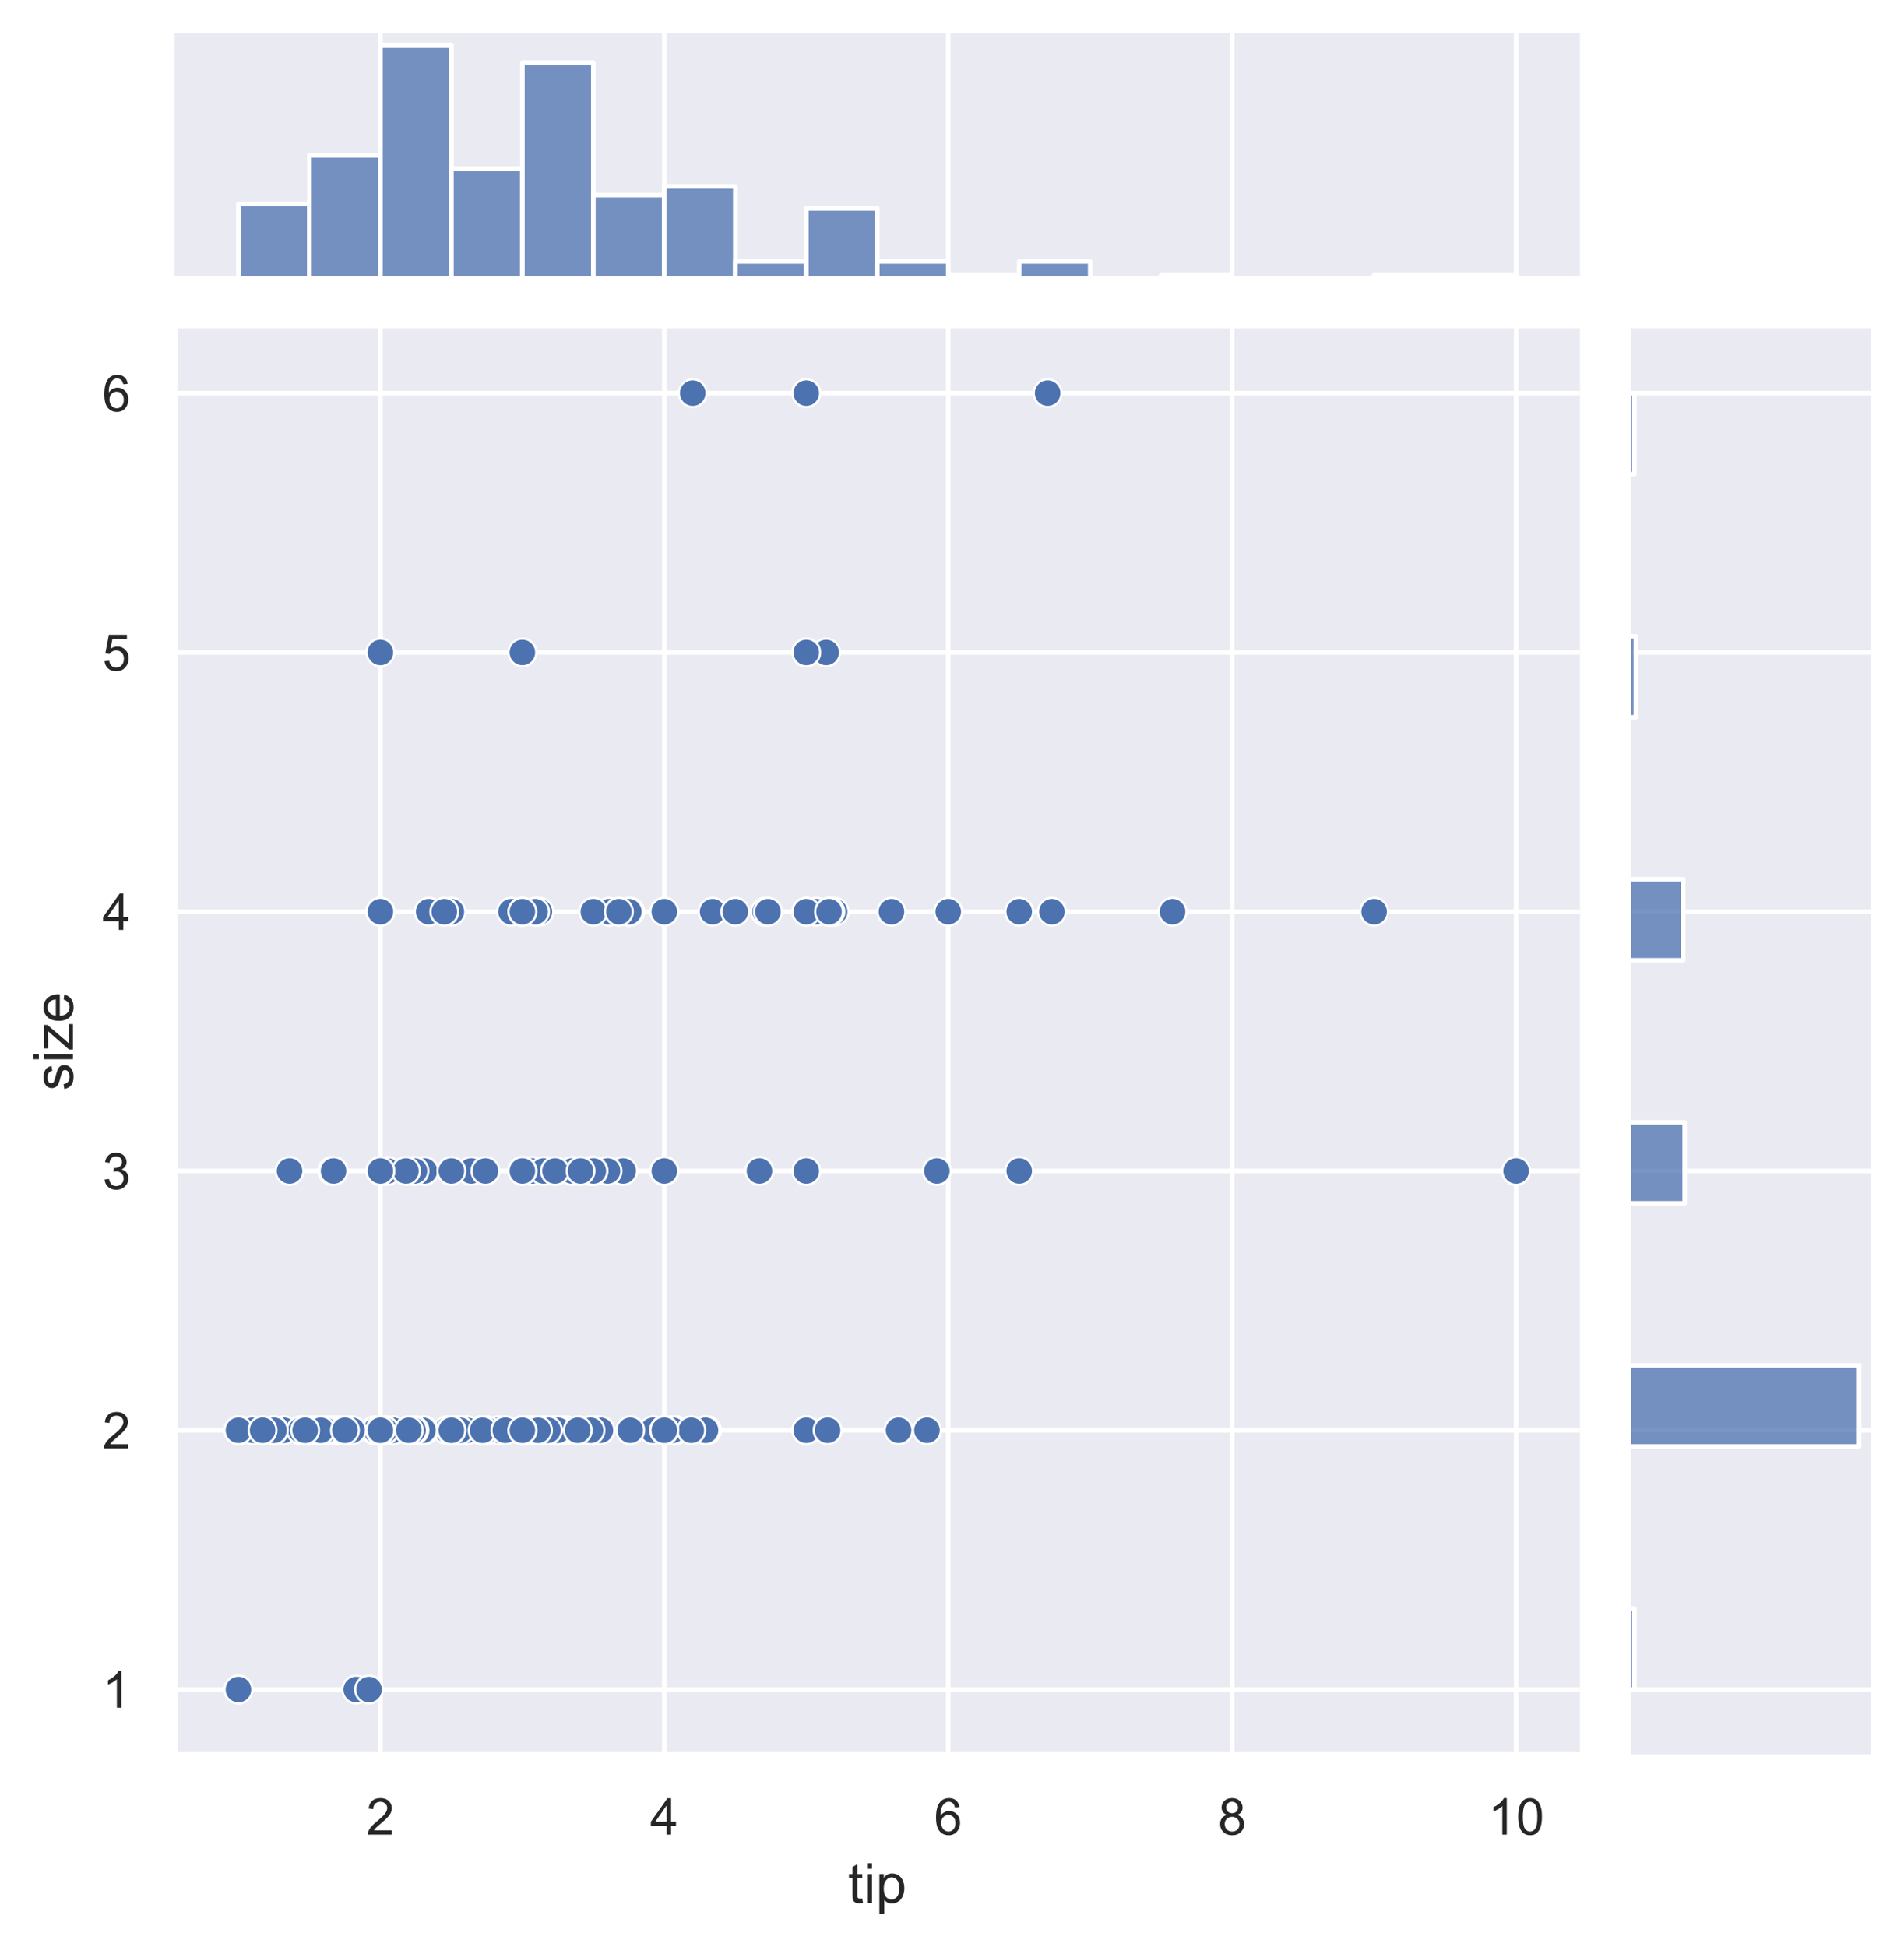 <?xml version="1.0" encoding="utf-8" standalone="no"?>
<!DOCTYPE svg PUBLIC "-//W3C//DTD SVG 1.1//EN"
  "http://www.w3.org/Graphics/SVG/1.1/DTD/svg11.dtd">
<!-- Created with matplotlib (https://matplotlib.org/) -->
<svg height="421.467pt" version="1.1" viewBox="0 0 412.196 421.467" width="412.196pt" xmlns="http://www.w3.org/2000/svg" xmlns:xlink="http://www.w3.org/1999/xlink">

 <defs>
  <style type="text/css">*{stroke-linecap:butt;stroke-linejoin:round;}</style>
 </defs>
 <g id="figure_1">
  <g id="patch_1">
   <path d="M 0 421.467 
L 412.196 421.467 
L 412.196 0 
L 0 0 
z
" style="fill:#ffffff;"/>
  </g>
  <g id="axes_1">
   <g id="patch_2">
    <path d="M 37.791 379.733 
L 342.047 379.733 
L 342.047 71.063 
L 37.791 71.063 
z
" style="fill:#eaeaf2;"/>
   </g>
   <g id="matplotlib.axis_1">
    <g id="xtick_1">
     <g id="line2d_1">
      <path clip-path="url(#p1953df5f00)" d="M 82.354 379.733 
L 82.354 71.063 
" style="fill:none;stroke:#ffffff;stroke-linecap:round;"/>
     </g>
     <g id="text_1">
      <!-- 2 -->
      <g style="fill:#262626;" transform="translate(79.296 397.107)scale(0.11 -0.11)">
       <defs>
        <path d="M 50.344 8.453 
L 50.344 0 
L 3.031 0 
Q 2.938 3.172 4.047 6.109 
Q 5.859 10.938 9.828 15.625 
Q 13.812 20.312 21.344 26.469 
Q 33.016 36.031 37.109 41.625 
Q 41.219 47.219 41.219 52.203 
Q 41.219 57.422 37.469 61 
Q 33.734 64.594 27.734 64.594 
Q 21.391 64.594 17.578 60.781 
Q 13.766 56.984 13.719 50.25 
L 4.688 51.172 
Q 5.609 61.281 11.656 66.578 
Q 17.719 71.875 27.938 71.875 
Q 38.234 71.875 44.234 66.156 
Q 50.25 60.453 50.25 52 
Q 50.25 47.703 48.484 43.547 
Q 46.734 39.406 42.656 34.812 
Q 38.578 30.219 29.109 22.219 
Q 21.188 15.578 18.938 13.203 
Q 16.703 10.844 15.234 8.453 
z
" id="ArialMT-50"/>
       </defs>
       <use xlink:href="#ArialMT-50"/>
      </g>
     </g>
    </g>
    <g id="xtick_2">
     <g id="line2d_2">
      <path clip-path="url(#p1953df5f00)" d="M 143.82 379.733 
L 143.82 71.063 
" style="fill:none;stroke:#ffffff;stroke-linecap:round;"/>
     </g>
     <g id="text_2">
      <!-- 4 -->
      <g style="fill:#262626;" transform="translate(140.761 397.107)scale(0.11 -0.11)">
       <defs>
        <path d="M 32.328 0 
L 32.328 17.141 
L 1.266 17.141 
L 1.266 25.203 
L 33.938 71.578 
L 41.109 71.578 
L 41.109 25.203 
L 50.781 25.203 
L 50.781 17.141 
L 41.109 17.141 
L 41.109 0 
z
M 32.328 25.203 
L 32.328 57.469 
L 9.906 25.203 
z
" id="ArialMT-52"/>
       </defs>
       <use xlink:href="#ArialMT-52"/>
      </g>
     </g>
    </g>
    <g id="xtick_3">
     <g id="line2d_3">
      <path clip-path="url(#p1953df5f00)" d="M 205.286 379.733 
L 205.286 71.063 
" style="fill:none;stroke:#ffffff;stroke-linecap:round;"/>
     </g>
     <g id="text_3">
      <!-- 6 -->
      <g style="fill:#262626;" transform="translate(202.227 397.107)scale(0.11 -0.11)">
       <defs>
        <path d="M 49.75 54.047 
L 41.016 53.375 
Q 39.844 58.547 37.703 60.891 
Q 34.125 64.656 28.906 64.656 
Q 24.703 64.656 21.531 62.312 
Q 17.391 59.281 14.984 53.469 
Q 12.594 47.656 12.5 36.922 
Q 15.672 41.75 20.266 44.094 
Q 24.859 46.438 29.891 46.438 
Q 38.672 46.438 44.844 39.969 
Q 51.031 33.5 51.031 23.25 
Q 51.031 16.5 48.125 10.719 
Q 45.219 4.938 40.141 1.859 
Q 35.062 -1.219 28.609 -1.219 
Q 17.625 -1.219 10.688 6.859 
Q 3.766 14.938 3.766 33.5 
Q 3.766 54.25 11.422 63.672 
Q 18.109 71.875 29.438 71.875 
Q 37.891 71.875 43.281 67.141 
Q 48.688 62.406 49.75 54.047 
z
M 13.875 23.188 
Q 13.875 18.656 15.797 14.5 
Q 17.719 10.359 21.188 8.172 
Q 24.656 6 28.469 6 
Q 34.031 6 38.031 10.484 
Q 42.047 14.984 42.047 22.703 
Q 42.047 30.125 38.078 34.391 
Q 34.125 38.672 28.125 38.672 
Q 22.172 38.672 18.016 34.391 
Q 13.875 30.125 13.875 23.188 
z
" id="ArialMT-54"/>
       </defs>
       <use xlink:href="#ArialMT-54"/>
      </g>
     </g>
    </g>
    <g id="xtick_4">
     <g id="line2d_4">
      <path clip-path="url(#p1953df5f00)" d="M 266.751 379.733 
L 266.751 71.063 
" style="fill:none;stroke:#ffffff;stroke-linecap:round;"/>
     </g>
     <g id="text_4">
      <!-- 8 -->
      <g style="fill:#262626;" transform="translate(263.693 397.107)scale(0.11 -0.11)">
       <defs>
        <path d="M 17.672 38.812 
Q 12.203 40.828 9.562 44.531 
Q 6.938 48.25 6.938 53.422 
Q 6.938 61.234 12.547 66.547 
Q 18.172 71.875 27.484 71.875 
Q 36.859 71.875 42.578 66.422 
Q 48.297 60.984 48.297 53.172 
Q 48.297 48.188 45.672 44.5 
Q 43.062 40.828 37.75 38.812 
Q 44.344 36.672 47.781 31.875 
Q 51.219 27.094 51.219 20.453 
Q 51.219 11.281 44.719 5.031 
Q 38.234 -1.219 27.641 -1.219 
Q 17.047 -1.219 10.547 5.047 
Q 4.047 11.328 4.047 20.703 
Q 4.047 27.688 7.594 32.391 
Q 11.141 37.109 17.672 38.812 
z
M 15.922 53.719 
Q 15.922 48.641 19.188 45.406 
Q 22.469 42.188 27.688 42.188 
Q 32.766 42.188 36.016 45.375 
Q 39.266 48.578 39.266 53.219 
Q 39.266 58.062 35.906 61.359 
Q 32.562 64.656 27.594 64.656 
Q 22.562 64.656 19.234 61.422 
Q 15.922 58.203 15.922 53.719 
z
M 13.094 20.656 
Q 13.094 16.891 14.875 13.375 
Q 16.656 9.859 20.172 7.922 
Q 23.688 6 27.734 6 
Q 34.031 6 38.125 10.047 
Q 42.234 14.109 42.234 20.359 
Q 42.234 26.703 38.016 30.859 
Q 33.797 35.016 27.438 35.016 
Q 21.234 35.016 17.156 30.906 
Q 13.094 26.812 13.094 20.656 
z
" id="ArialMT-56"/>
       </defs>
       <use xlink:href="#ArialMT-56"/>
      </g>
     </g>
    </g>
    <g id="xtick_5">
     <g id="line2d_5">
      <path clip-path="url(#p1953df5f00)" d="M 328.217 379.733 
L 328.217 71.063 
" style="fill:none;stroke:#ffffff;stroke-linecap:round;"/>
     </g>
     <g id="text_5">
      <!-- 10 -->
      <g style="fill:#262626;" transform="translate(322.1 397.107)scale(0.11 -0.11)">
       <defs>
        <path d="M 37.25 0 
L 28.469 0 
L 28.469 56 
Q 25.297 52.984 20.141 49.953 
Q 14.984 46.922 10.891 45.406 
L 10.891 53.906 
Q 18.266 57.375 23.781 62.297 
Q 29.297 67.234 31.594 71.875 
L 37.25 71.875 
z
" id="ArialMT-49"/>
        <path d="M 4.156 35.297 
Q 4.156 48 6.766 55.734 
Q 9.375 63.484 14.516 67.672 
Q 19.672 71.875 27.484 71.875 
Q 33.25 71.875 37.594 69.547 
Q 41.938 67.234 44.766 62.859 
Q 47.609 58.5 49.219 52.219 
Q 50.828 45.953 50.828 35.297 
Q 50.828 22.703 48.234 14.969 
Q 45.656 7.234 40.5 3 
Q 35.359 -1.219 27.484 -1.219 
Q 17.141 -1.219 11.234 6.203 
Q 4.156 15.141 4.156 35.297 
z
M 13.188 35.297 
Q 13.188 17.672 17.312 11.828 
Q 21.438 6 27.484 6 
Q 33.547 6 37.672 11.859 
Q 41.797 17.719 41.797 35.297 
Q 41.797 52.984 37.672 58.781 
Q 33.547 64.594 27.391 64.594 
Q 21.344 64.594 17.719 59.469 
Q 13.188 52.938 13.188 35.297 
z
" id="ArialMT-48"/>
       </defs>
       <use xlink:href="#ArialMT-49"/>
       <use x="55.615" xlink:href="#ArialMT-48"/>
      </g>
     </g>
    </g>
    <g id="text_6">
     <!-- tip -->
     <g style="fill:#262626;" transform="translate(183.583 411.882)scale(0.12 -0.12)">
      <defs>
       <path d="M 25.781 7.859 
L 27.047 0.094 
Q 23.344 -0.688 20.406 -0.688 
Q 15.625 -0.688 12.984 0.828 
Q 10.359 2.344 9.281 4.812 
Q 8.203 7.281 8.203 15.188 
L 8.203 45.016 
L 1.766 45.016 
L 1.766 51.859 
L 8.203 51.859 
L 8.203 64.703 
L 16.938 69.969 
L 16.938 51.859 
L 25.781 51.859 
L 25.781 45.016 
L 16.938 45.016 
L 16.938 14.703 
Q 16.938 10.938 17.406 9.859 
Q 17.875 8.797 18.922 8.156 
Q 19.969 7.516 21.922 7.516 
Q 23.391 7.516 25.781 7.859 
z
" id="ArialMT-116"/>
       <path d="M 6.641 61.469 
L 6.641 71.578 
L 15.438 71.578 
L 15.438 61.469 
z
M 6.641 0 
L 6.641 51.859 
L 15.438 51.859 
L 15.438 0 
z
" id="ArialMT-105"/>
       <path d="M 6.594 -19.875 
L 6.594 51.859 
L 14.594 51.859 
L 14.594 45.125 
Q 17.438 49.078 21 51.047 
Q 24.562 53.031 29.641 53.031 
Q 36.281 53.031 41.359 49.609 
Q 46.438 46.188 49.016 39.953 
Q 51.609 33.734 51.609 26.312 
Q 51.609 18.359 48.75 11.984 
Q 45.906 5.609 40.453 2.219 
Q 35.016 -1.172 29 -1.172 
Q 24.609 -1.172 21.109 0.688 
Q 17.625 2.547 15.375 5.375 
L 15.375 -19.875 
z
M 14.547 25.641 
Q 14.547 15.625 18.594 10.844 
Q 22.656 6.062 28.422 6.062 
Q 34.281 6.062 38.453 11.016 
Q 42.625 15.969 42.625 26.375 
Q 42.625 36.281 38.547 41.203 
Q 34.469 46.141 28.812 46.141 
Q 23.188 46.141 18.859 40.891 
Q 14.547 35.641 14.547 25.641 
z
" id="ArialMT-112"/>
      </defs>
      <use xlink:href="#ArialMT-116"/>
      <use x="27.783" xlink:href="#ArialMT-105"/>
      <use x="50" xlink:href="#ArialMT-112"/>
     </g>
    </g>
   </g>
   <g id="matplotlib.axis_2">
    <g id="ytick_1">
     <g id="line2d_6">
      <path clip-path="url(#p1953df5f00)" d="M 37.791 365.703 
L 342.047 365.703 
" style="fill:none;stroke:#ffffff;stroke-linecap:round;"/>
     </g>
     <g id="text_7">
      <!-- 1 -->
      <g style="fill:#262626;" transform="translate(22.174 369.639)scale(0.11 -0.11)">
       <use xlink:href="#ArialMT-49"/>
      </g>
     </g>
    </g>
    <g id="ytick_2">
     <g id="line2d_7">
      <path clip-path="url(#p1953df5f00)" d="M 37.791 309.581 
L 342.047 309.581 
" style="fill:none;stroke:#ffffff;stroke-linecap:round;"/>
     </g>
     <g id="text_8">
      <!-- 2 -->
      <g style="fill:#262626;" transform="translate(22.174 313.518)scale(0.11 -0.11)">
       <use xlink:href="#ArialMT-50"/>
      </g>
     </g>
    </g>
    <g id="ytick_3">
     <g id="line2d_8">
      <path clip-path="url(#p1953df5f00)" d="M 37.791 253.459 
L 342.047 253.459 
" style="fill:none;stroke:#ffffff;stroke-linecap:round;"/>
     </g>
     <g id="text_9">
      <!-- 3 -->
      <g style="fill:#262626;" transform="translate(22.174 257.396)scale(0.11 -0.11)">
       <defs>
        <path d="M 4.203 18.891 
L 12.984 20.062 
Q 14.5 12.594 18.141 9.297 
Q 21.781 6 27 6 
Q 33.203 6 37.469 10.297 
Q 41.75 14.594 41.75 20.953 
Q 41.75 27 37.797 30.922 
Q 33.844 34.859 27.734 34.859 
Q 25.25 34.859 21.531 33.891 
L 22.516 41.609 
Q 23.391 41.5 23.922 41.5 
Q 29.547 41.5 34.031 44.422 
Q 38.531 47.359 38.531 53.469 
Q 38.531 58.297 35.25 61.469 
Q 31.984 64.656 26.812 64.656 
Q 21.688 64.656 18.266 61.422 
Q 14.844 58.203 13.875 51.766 
L 5.078 53.328 
Q 6.688 62.156 12.391 67.016 
Q 18.109 71.875 26.609 71.875 
Q 32.469 71.875 37.391 69.359 
Q 42.328 66.844 44.938 62.5 
Q 47.562 58.156 47.562 53.266 
Q 47.562 48.641 45.062 44.828 
Q 42.578 41.016 37.703 38.766 
Q 44.047 37.312 47.562 32.688 
Q 51.078 28.078 51.078 21.141 
Q 51.078 11.766 44.234 5.25 
Q 37.406 -1.266 26.953 -1.266 
Q 17.531 -1.266 11.297 4.344 
Q 5.078 9.969 4.203 18.891 
z
" id="ArialMT-51"/>
       </defs>
       <use xlink:href="#ArialMT-51"/>
      </g>
     </g>
    </g>
    <g id="ytick_4">
     <g id="line2d_9">
      <path clip-path="url(#p1953df5f00)" d="M 37.791 197.337 
L 342.047 197.337 
" style="fill:none;stroke:#ffffff;stroke-linecap:round;"/>
     </g>
     <g id="text_10">
      <!-- 4 -->
      <g style="fill:#262626;" transform="translate(22.174 201.274)scale(0.11 -0.11)">
       <use xlink:href="#ArialMT-52"/>
      </g>
     </g>
    </g>
    <g id="ytick_5">
     <g id="line2d_10">
      <path clip-path="url(#p1953df5f00)" d="M 37.791 141.215 
L 342.047 141.215 
" style="fill:none;stroke:#ffffff;stroke-linecap:round;"/>
     </g>
     <g id="text_11">
      <!-- 5 -->
      <g style="fill:#262626;" transform="translate(22.174 145.152)scale(0.11 -0.11)">
       <defs>
        <path d="M 4.156 18.75 
L 13.375 19.531 
Q 14.406 12.797 18.141 9.391 
Q 21.875 6 27.156 6 
Q 33.5 6 37.891 10.781 
Q 42.281 15.578 42.281 23.484 
Q 42.281 31 38.062 35.344 
Q 33.844 39.703 27 39.703 
Q 22.75 39.703 19.328 37.766 
Q 15.922 35.844 13.969 32.766 
L 5.719 33.844 
L 12.641 70.609 
L 48.25 70.609 
L 48.25 62.203 
L 19.672 62.203 
L 15.828 42.969 
Q 22.266 47.469 29.344 47.469 
Q 38.719 47.469 45.156 40.969 
Q 51.609 34.469 51.609 24.266 
Q 51.609 14.547 45.953 7.469 
Q 39.062 -1.219 27.156 -1.219 
Q 17.391 -1.219 11.203 4.25 
Q 5.031 9.719 4.156 18.75 
z
" id="ArialMT-53"/>
       </defs>
       <use xlink:href="#ArialMT-53"/>
      </g>
     </g>
    </g>
    <g id="ytick_6">
     <g id="line2d_11">
      <path clip-path="url(#p1953df5f00)" d="M 37.791 85.093 
L 342.047 85.093 
" style="fill:none;stroke:#ffffff;stroke-linecap:round;"/>
     </g>
     <g id="text_12">
      <!-- 6 -->
      <g style="fill:#262626;" transform="translate(22.174 89.03)scale(0.11 -0.11)">
       <use xlink:href="#ArialMT-54"/>
      </g>
     </g>
    </g>
    <g id="text_13">
     <!-- size -->
     <g style="fill:#262626;" transform="translate(15.789 236.068)rotate(-90)scale(0.12 -0.12)">
      <defs>
       <path d="M 3.078 15.484 
L 11.766 16.844 
Q 12.5 11.625 15.844 8.844 
Q 19.188 6.062 25.203 6.062 
Q 31.25 6.062 34.172 8.516 
Q 37.109 10.984 37.109 14.312 
Q 37.109 17.281 34.516 19 
Q 32.719 20.172 25.531 21.969 
Q 15.875 24.422 12.141 26.203 
Q 8.406 27.984 6.469 31.125 
Q 4.547 34.281 4.547 38.094 
Q 4.547 41.547 6.125 44.5 
Q 7.719 47.469 10.453 49.422 
Q 12.5 50.922 16.031 51.969 
Q 19.578 53.031 23.641 53.031 
Q 29.734 53.031 34.344 51.266 
Q 38.969 49.516 41.156 46.5 
Q 43.359 43.5 44.188 38.484 
L 35.594 37.312 
Q 35.016 41.312 32.203 43.547 
Q 29.391 45.797 24.266 45.797 
Q 18.219 45.797 15.625 43.797 
Q 13.031 41.797 13.031 39.109 
Q 13.031 37.406 14.109 36.031 
Q 15.188 34.625 17.484 33.688 
Q 18.797 33.203 25.25 31.453 
Q 34.578 28.953 38.25 27.359 
Q 41.938 25.781 44.031 22.75 
Q 46.141 19.734 46.141 15.234 
Q 46.141 10.844 43.578 6.953 
Q 41.016 3.078 36.172 0.953 
Q 31.344 -1.172 25.25 -1.172 
Q 15.141 -1.172 9.844 3.031 
Q 4.547 7.234 3.078 15.484 
z
" id="ArialMT-115"/>
       <path d="M 1.953 0 
L 1.953 7.125 
L 34.969 45.016 
Q 29.344 44.734 25.047 44.734 
L 3.906 44.734 
L 3.906 51.859 
L 46.297 51.859 
L 46.297 46.047 
L 18.219 13.141 
L 12.797 7.125 
Q 18.703 7.562 23.875 7.562 
L 47.859 7.562 
L 47.859 0 
z
" id="ArialMT-122"/>
       <path d="M 42.094 16.703 
L 51.172 15.578 
Q 49.031 7.625 43.219 3.219 
Q 37.406 -1.172 28.375 -1.172 
Q 17 -1.172 10.328 5.828 
Q 3.656 12.844 3.656 25.484 
Q 3.656 38.578 10.391 45.797 
Q 17.141 53.031 27.875 53.031 
Q 38.281 53.031 44.875 45.953 
Q 51.469 38.875 51.469 26.031 
Q 51.469 25.25 51.422 23.688 
L 12.75 23.688 
Q 13.234 15.141 17.578 10.594 
Q 21.922 6.062 28.422 6.062 
Q 33.25 6.062 36.672 8.594 
Q 40.094 11.141 42.094 16.703 
z
M 13.234 30.906 
L 42.188 30.906 
Q 41.609 37.453 38.875 40.719 
Q 34.672 45.797 27.984 45.797 
Q 21.922 45.797 17.797 41.75 
Q 13.672 37.703 13.234 30.906 
z
" id="ArialMT-101"/>
      </defs>
      <use xlink:href="#ArialMT-115"/>
      <use x="50" xlink:href="#ArialMT-105"/>
      <use x="72.217" xlink:href="#ArialMT-122"/>
      <use x="122.217" xlink:href="#ArialMT-101"/>
     </g>
    </g>
   </g>
   <g id="PathCollection_1">
    <defs>
     <path d="M 0 3 
C 0.796 3 1.559 2.684 2.121 2.121 
C 2.684 1.559 3 0.796 3 0 
C 3 -0.796 2.684 -1.559 2.121 -2.121 
C 1.559 -2.684 0.796 -3 0 -3 
C -0.796 -3 -1.559 -2.684 -2.121 -2.121 
C -2.684 -1.559 -3 -0.796 -3 0 
C -3 0.796 -2.684 1.559 -2.121 2.121 
C -1.559 2.684 -0.796 3 0 3 
z
" id="m1fde8da2dc" style="stroke:#ffffff;stroke-width:0.48;"/>
    </defs>
    <g clip-path="url(#p1953df5f00)">
     <use style="fill:#4c72b0;stroke:#ffffff;stroke-width:0.48;" x="51.929" xlink:href="#m1fde8da2dc" y="309.581"/>
     <use style="fill:#4c72b0;stroke:#ffffff;stroke-width:0.48;" x="71.905" xlink:href="#m1fde8da2dc" y="253.459"/>
     <use style="fill:#4c72b0;stroke:#ffffff;stroke-width:0.48;" x="128.453" xlink:href="#m1fde8da2dc" y="253.459"/>
     <use style="fill:#4c72b0;stroke:#ffffff;stroke-width:0.48;" x="122.614" xlink:href="#m1fde8da2dc" y="309.581"/>
     <use style="fill:#4c72b0;stroke:#ffffff;stroke-width:0.48;" x="131.834" xlink:href="#m1fde8da2dc" y="197.337"/>
     <use style="fill:#4c72b0;stroke:#ffffff;stroke-width:0.48;" x="165.64" xlink:href="#m1fde8da2dc" y="197.337"/>
     <use style="fill:#4c72b0;stroke:#ffffff;stroke-width:0.48;" x="82.354" xlink:href="#m1fde8da2dc" y="309.581"/>
     <use style="fill:#4c72b0;stroke:#ffffff;stroke-width:0.48;" x="116.775" xlink:href="#m1fde8da2dc" y="197.337"/>
     <use style="fill:#4c72b0;stroke:#ffffff;stroke-width:0.48;" x="81.125" xlink:href="#m1fde8da2dc" y="309.581"/>
     <use style="fill:#4c72b0;stroke:#ffffff;stroke-width:0.48;" x="120.156" xlink:href="#m1fde8da2dc" y="309.581"/>
     <use style="fill:#4c72b0;stroke:#ffffff;stroke-width:0.48;" x="73.442" xlink:href="#m1fde8da2dc" y="309.581"/>
     <use style="fill:#4c72b0;stroke:#ffffff;stroke-width:0.48;" x="174.553" xlink:href="#m1fde8da2dc" y="197.337"/>
     <use style="fill:#4c72b0;stroke:#ffffff;stroke-width:0.48;" x="69.139" xlink:href="#m1fde8da2dc" y="309.581"/>
     <use style="fill:#4c72b0;stroke:#ffffff;stroke-width:0.48;" x="113.087" xlink:href="#m1fde8da2dc" y="197.337"/>
     <use style="fill:#4c72b0;stroke:#ffffff;stroke-width:0.48;" x="113.702" xlink:href="#m1fde8da2dc" y="309.581"/>
     <use style="fill:#4c72b0;stroke:#ffffff;stroke-width:0.48;" x="141.361" xlink:href="#m1fde8da2dc" y="309.581"/>
     <use style="fill:#4c72b0;stroke:#ffffff;stroke-width:0.48;" x="72.212" xlink:href="#m1fde8da2dc" y="253.459"/>
     <use style="fill:#4c72b0;stroke:#ffffff;stroke-width:0.48;" x="134.907" xlink:href="#m1fde8da2dc" y="253.459"/>
     <use style="fill:#4c72b0;stroke:#ffffff;stroke-width:0.48;" x="128.453" xlink:href="#m1fde8da2dc" y="253.459"/>
     <use style="fill:#4c72b0;stroke:#ffffff;stroke-width:0.48;" x="123.843" xlink:href="#m1fde8da2dc" y="253.459"/>
     <use style="fill:#4c72b0;stroke:#ffffff;stroke-width:0.48;" x="146.278" xlink:href="#m1fde8da2dc" y="309.581"/>
     <use style="fill:#4c72b0;stroke:#ffffff;stroke-width:0.48;" x="105.404" xlink:href="#m1fde8da2dc" y="309.581"/>
     <use style="fill:#4c72b0;stroke:#ffffff;stroke-width:0.48;" x="89.423" xlink:href="#m1fde8da2dc" y="309.581"/>
     <use style="fill:#4c72b0;stroke:#ffffff;stroke-width:0.48;" x="253.844" xlink:href="#m1fde8da2dc" y="197.337"/>
     <use style="fill:#4c72b0;stroke:#ffffff;stroke-width:0.48;" x="118.619" xlink:href="#m1fde8da2dc" y="309.581"/>
     <use style="fill:#4c72b0;stroke:#ffffff;stroke-width:0.48;" x="92.803" xlink:href="#m1fde8da2dc" y="197.337"/>
     <use style="fill:#4c72b0;stroke:#ffffff;stroke-width:0.48;" x="82.354" xlink:href="#m1fde8da2dc" y="309.581"/>
     <use style="fill:#4c72b0;stroke:#ffffff;stroke-width:0.48;" x="82.354" xlink:href="#m1fde8da2dc" y="309.581"/>
     <use style="fill:#4c72b0;stroke:#ffffff;stroke-width:0.48;" x="153.04" xlink:href="#m1fde8da2dc" y="309.581"/>
     <use style="fill:#4c72b0;stroke:#ffffff;stroke-width:0.48;" x="113.087" xlink:href="#m1fde8da2dc" y="309.581"/>
     <use style="fill:#4c72b0;stroke:#ffffff;stroke-width:0.48;" x="65.451" xlink:href="#m1fde8da2dc" y="309.581"/>
     <use style="fill:#4c72b0;stroke:#ffffff;stroke-width:0.48;" x="97.721" xlink:href="#m1fde8da2dc" y="197.337"/>
     <use style="fill:#4c72b0;stroke:#ffffff;stroke-width:0.48;" x="113.087" xlink:href="#m1fde8da2dc" y="309.581"/>
     <use style="fill:#4c72b0;stroke:#ffffff;stroke-width:0.48;" x="96.184" xlink:href="#m1fde8da2dc" y="197.337"/>
     <use style="fill:#4c72b0;stroke:#ffffff;stroke-width:0.48;" x="121.385" xlink:href="#m1fde8da2dc" y="309.581"/>
     <use style="fill:#4c72b0;stroke:#ffffff;stroke-width:0.48;" x="131.527" xlink:href="#m1fde8da2dc" y="253.459"/>
     <use style="fill:#4c72b0;stroke:#ffffff;stroke-width:0.48;" x="82.354" xlink:href="#m1fde8da2dc" y="253.459"/>
     <use style="fill:#4c72b0;stroke:#ffffff;stroke-width:0.48;" x="115.238" xlink:href="#m1fde8da2dc" y="253.459"/>
     <use style="fill:#4c72b0;stroke:#ffffff;stroke-width:0.48;" x="91.881" xlink:href="#m1fde8da2dc" y="253.459"/>
     <use style="fill:#4c72b0;stroke:#ffffff;stroke-width:0.48;" x="174.553" xlink:href="#m1fde8da2dc" y="253.459"/>
     <use style="fill:#4c72b0;stroke:#ffffff;stroke-width:0.48;" x="89.73" xlink:href="#m1fde8da2dc" y="253.459"/>
     <use style="fill:#4c72b0;stroke:#ffffff;stroke-width:0.48;" x="98.95" xlink:href="#m1fde8da2dc" y="309.581"/>
     <use style="fill:#4c72b0;stroke:#ffffff;stroke-width:0.48;" x="114.931" xlink:href="#m1fde8da2dc" y="309.581"/>
     <use style="fill:#4c72b0;stroke:#ffffff;stroke-width:0.48;" x="61.456" xlink:href="#m1fde8da2dc" y="309.581"/>
     <use style="fill:#4c72b0;stroke:#ffffff;stroke-width:0.48;" x="192.992" xlink:href="#m1fde8da2dc" y="197.337"/>
     <use style="fill:#4c72b0;stroke:#ffffff;stroke-width:0.48;" x="113.087" xlink:href="#m1fde8da2dc" y="309.581"/>
     <use style="fill:#4c72b0;stroke:#ffffff;stroke-width:0.48;" x="174.553" xlink:href="#m1fde8da2dc" y="309.581"/>
     <use style="fill:#4c72b0;stroke:#ffffff;stroke-width:0.48;" x="205.286" xlink:href="#m1fde8da2dc" y="197.337"/>
     <use style="fill:#4c72b0;stroke:#ffffff;stroke-width:0.48;" x="83.891" xlink:href="#m1fde8da2dc" y="253.459"/>
     <use style="fill:#4c72b0;stroke:#ffffff;stroke-width:0.48;" x="113.087" xlink:href="#m1fde8da2dc" y="309.581"/>
     <use style="fill:#4c72b0;stroke:#ffffff;stroke-width:0.48;" x="97.721" xlink:href="#m1fde8da2dc" y="309.581"/>
     <use style="fill:#4c72b0;stroke:#ffffff;stroke-width:0.48;" x="100.794" xlink:href="#m1fde8da2dc" y="309.581"/>
     <use style="fill:#4c72b0;stroke:#ffffff;stroke-width:0.48;" x="180.699" xlink:href="#m1fde8da2dc" y="197.337"/>
     <use style="fill:#4c72b0;stroke:#ffffff;stroke-width:0.48;" x="68.832" xlink:href="#m1fde8da2dc" y="309.581"/>
     <use style="fill:#4c72b0;stroke:#ffffff;stroke-width:0.48;" x="154.269" xlink:href="#m1fde8da2dc" y="197.337"/>
     <use style="fill:#4c72b0;stroke:#ffffff;stroke-width:0.48;" x="128.761" xlink:href="#m1fde8da2dc" y="309.581"/>
     <use style="fill:#4c72b0;stroke:#ffffff;stroke-width:0.48;" x="113.087" xlink:href="#m1fde8da2dc" y="197.337"/>
     <use style="fill:#4c72b0;stroke:#ffffff;stroke-width:0.48;" x="66.988" xlink:href="#m1fde8da2dc" y="309.581"/>
     <use style="fill:#4c72b0;stroke:#ffffff;stroke-width:0.48;" x="74.978" xlink:href="#m1fde8da2dc" y="309.581"/>
     <use style="fill:#4c72b0;stroke:#ffffff;stroke-width:0.48;" x="227.721" xlink:href="#m1fde8da2dc" y="197.337"/>
     <use style="fill:#4c72b0;stroke:#ffffff;stroke-width:0.48;" x="119.541" xlink:href="#m1fde8da2dc" y="309.581"/>
     <use style="fill:#4c72b0;stroke:#ffffff;stroke-width:0.48;" x="82.354" xlink:href="#m1fde8da2dc" y="309.581"/>
     <use style="fill:#4c72b0;stroke:#ffffff;stroke-width:0.48;" x="81.739" xlink:href="#m1fde8da2dc" y="309.581"/>
     <use style="fill:#4c72b0;stroke:#ffffff;stroke-width:0.48;" x="136.444" xlink:href="#m1fde8da2dc" y="197.337"/>
     <use style="fill:#4c72b0;stroke:#ffffff;stroke-width:0.48;" x="102.023" xlink:href="#m1fde8da2dc" y="253.459"/>
     <use style="fill:#4c72b0;stroke:#ffffff;stroke-width:0.48;" x="117.697" xlink:href="#m1fde8da2dc" y="253.459"/>
     <use style="fill:#4c72b0;stroke:#ffffff;stroke-width:0.48;" x="96.799" xlink:href="#m1fde8da2dc" y="309.581"/>
     <use style="fill:#4c72b0;stroke:#ffffff;stroke-width:0.48;" x="51.621" xlink:href="#m1fde8da2dc" y="365.703"/>
     <use style="fill:#4c72b0;stroke:#ffffff;stroke-width:0.48;" x="82.661" xlink:href="#m1fde8da2dc" y="309.581"/>
     <use style="fill:#4c72b0;stroke:#ffffff;stroke-width:0.48;" x="85.12" xlink:href="#m1fde8da2dc" y="309.581"/>
     <use style="fill:#4c72b0;stroke:#ffffff;stroke-width:0.48;" x="81.432" xlink:href="#m1fde8da2dc" y="309.581"/>
     <use style="fill:#4c72b0;stroke:#ffffff;stroke-width:0.48;" x="113.087" xlink:href="#m1fde8da2dc" y="253.459"/>
     <use style="fill:#4c72b0;stroke:#ffffff;stroke-width:0.48;" x="117.39" xlink:href="#m1fde8da2dc" y="309.581"/>
     <use style="fill:#4c72b0;stroke:#ffffff;stroke-width:0.48;" x="174.553" xlink:href="#m1fde8da2dc" y="309.581"/>
     <use style="fill:#4c72b0;stroke:#ffffff;stroke-width:0.48;" x="88.501" xlink:href="#m1fde8da2dc" y="309.581"/>
     <use style="fill:#4c72b0;stroke:#ffffff;stroke-width:0.48;" x="59.304" xlink:href="#m1fde8da2dc" y="309.581"/>
     <use style="fill:#4c72b0;stroke:#ffffff;stroke-width:0.48;" x="115.546" xlink:href="#m1fde8da2dc" y="309.581"/>
     <use style="fill:#4c72b0;stroke:#ffffff;stroke-width:0.48;" x="143.82" xlink:href="#m1fde8da2dc" y="197.337"/>
     <use style="fill:#4c72b0;stroke:#ffffff;stroke-width:0.48;" x="113.087" xlink:href="#m1fde8da2dc" y="309.581"/>
     <use style="fill:#4c72b0;stroke:#ffffff;stroke-width:0.48;" x="104.174" xlink:href="#m1fde8da2dc" y="309.581"/>
     <use style="fill:#4c72b0;stroke:#ffffff;stroke-width:0.48;" x="113.087" xlink:href="#m1fde8da2dc" y="309.581"/>
     <use style="fill:#4c72b0;stroke:#ffffff;stroke-width:0.48;" x="125.38" xlink:href="#m1fde8da2dc" y="309.581"/>
     <use style="fill:#4c72b0;stroke:#ffffff;stroke-width:0.48;" x="77.129" xlink:href="#m1fde8da2dc" y="365.703"/>
     <use style="fill:#4c72b0;stroke:#ffffff;stroke-width:0.48;" x="174.553" xlink:href="#m1fde8da2dc" y="309.581"/>
     <use style="fill:#4c72b0;stroke:#ffffff;stroke-width:0.48;" x="83.276" xlink:href="#m1fde8da2dc" y="309.581"/>
     <use style="fill:#4c72b0;stroke:#ffffff;stroke-width:0.48;" x="179.777" xlink:href="#m1fde8da2dc" y="197.337"/>
     <use style="fill:#4c72b0;stroke:#ffffff;stroke-width:0.48;" x="82.354" xlink:href="#m1fde8da2dc" y="309.581"/>
     <use style="fill:#4c72b0;stroke:#ffffff;stroke-width:0.48;" x="143.82" xlink:href="#m1fde8da2dc" y="309.581"/>
     <use style="fill:#4c72b0;stroke:#ffffff;stroke-width:0.48;" x="200.676" xlink:href="#m1fde8da2dc" y="309.581"/>
     <use style="fill:#4c72b0;stroke:#ffffff;stroke-width:0.48;" x="113.087" xlink:href="#m1fde8da2dc" y="309.581"/>
     <use style="fill:#4c72b0;stroke:#ffffff;stroke-width:0.48;" x="113.087" xlink:href="#m1fde8da2dc" y="309.581"/>
     <use style="fill:#4c72b0;stroke:#ffffff;stroke-width:0.48;" x="128.453" xlink:href="#m1fde8da2dc" y="309.581"/>
     <use style="fill:#4c72b0;stroke:#ffffff;stroke-width:0.48;" x="51.621" xlink:href="#m1fde8da2dc" y="309.581"/>
     <use style="fill:#4c72b0;stroke:#ffffff;stroke-width:0.48;" x="153.04" xlink:href="#m1fde8da2dc" y="309.581"/>
     <use style="fill:#4c72b0;stroke:#ffffff;stroke-width:0.48;" x="120.77" xlink:href="#m1fde8da2dc" y="309.581"/>
     <use style="fill:#4c72b0;stroke:#ffffff;stroke-width:0.48;" x="166.255" xlink:href="#m1fde8da2dc" y="197.337"/>
     <use style="fill:#4c72b0;stroke:#ffffff;stroke-width:0.48;" x="143.82" xlink:href="#m1fde8da2dc" y="309.581"/>
     <use style="fill:#4c72b0;stroke:#ffffff;stroke-width:0.48;" x="66.988" xlink:href="#m1fde8da2dc" y="309.581"/>
     <use style="fill:#4c72b0;stroke:#ffffff;stroke-width:0.48;" x="113.087" xlink:href="#m1fde8da2dc" y="309.581"/>
     <use style="fill:#4c72b0;stroke:#ffffff;stroke-width:0.48;" x="66.988" xlink:href="#m1fde8da2dc" y="309.581"/>
     <use style="fill:#4c72b0;stroke:#ffffff;stroke-width:0.48;" x="97.721" xlink:href="#m1fde8da2dc" y="309.581"/>
     <use style="fill:#4c72b0;stroke:#ffffff;stroke-width:0.48;" x="113.087" xlink:href="#m1fde8da2dc" y="309.581"/>
     <use style="fill:#4c72b0;stroke:#ffffff;stroke-width:0.48;" x="97.721" xlink:href="#m1fde8da2dc" y="253.459"/>
     <use style="fill:#4c72b0;stroke:#ffffff;stroke-width:0.48;" x="127.839" xlink:href="#m1fde8da2dc" y="309.581"/>
     <use style="fill:#4c72b0;stroke:#ffffff;stroke-width:0.48;" x="146.278" xlink:href="#m1fde8da2dc" y="309.581"/>
     <use style="fill:#4c72b0;stroke:#ffffff;stroke-width:0.48;" x="71.29" xlink:href="#m1fde8da2dc" y="309.581"/>
     <use style="fill:#4c72b0;stroke:#ffffff;stroke-width:0.48;" x="145.664" xlink:href="#m1fde8da2dc" y="309.581"/>
     <use style="fill:#4c72b0;stroke:#ffffff;stroke-width:0.48;" x="152.732" xlink:href="#m1fde8da2dc" y="309.581"/>
     <use style="fill:#4c72b0;stroke:#ffffff;stroke-width:0.48;" x="136.444" xlink:href="#m1fde8da2dc" y="309.581"/>
     <use style="fill:#4c72b0;stroke:#ffffff;stroke-width:0.48;" x="143.82" xlink:href="#m1fde8da2dc" y="309.581"/>
     <use style="fill:#4c72b0;stroke:#ffffff;stroke-width:0.48;" x="113.087" xlink:href="#m1fde8da2dc" y="309.581"/>
     <use style="fill:#4c72b0;stroke:#ffffff;stroke-width:0.48;" x="51.621" xlink:href="#m1fde8da2dc" y="365.703"/>
     <use style="fill:#4c72b0;stroke:#ffffff;stroke-width:0.48;" x="143.82" xlink:href="#m1fde8da2dc" y="253.459"/>
     <use style="fill:#4c72b0;stroke:#ffffff;stroke-width:0.48;" x="99.257" xlink:href="#m1fde8da2dc" y="309.581"/>
     <use style="fill:#4c72b0;stroke:#ffffff;stroke-width:0.48;" x="143.82" xlink:href="#m1fde8da2dc" y="253.459"/>
     <use style="fill:#4c72b0;stroke:#ffffff;stroke-width:0.48;" x="128.453" xlink:href="#m1fde8da2dc" y="309.581"/>
     <use style="fill:#4c72b0;stroke:#ffffff;stroke-width:0.48;" x="176.704" xlink:href="#m1fde8da2dc" y="197.337"/>
     <use style="fill:#4c72b0;stroke:#ffffff;stroke-width:0.48;" x="66.988" xlink:href="#m1fde8da2dc" y="309.581"/>
     <use style="fill:#4c72b0;stroke:#ffffff;stroke-width:0.48;" x="76.208" xlink:href="#m1fde8da2dc" y="309.581"/>
     <use style="fill:#4c72b0;stroke:#ffffff;stroke-width:0.48;" x="110.628" xlink:href="#m1fde8da2dc" y="197.337"/>
     <use style="fill:#4c72b0;stroke:#ffffff;stroke-width:0.48;" x="91.881" xlink:href="#m1fde8da2dc" y="309.581"/>
     <use style="fill:#4c72b0;stroke:#ffffff;stroke-width:0.48;" x="72.52" xlink:href="#m1fde8da2dc" y="309.581"/>
     <use style="fill:#4c72b0;stroke:#ffffff;stroke-width:0.48;" x="97.721" xlink:href="#m1fde8da2dc" y="309.581"/>
     <use style="fill:#4c72b0;stroke:#ffffff;stroke-width:0.48;" x="82.354" xlink:href="#m1fde8da2dc" y="309.581"/>
     <use style="fill:#4c72b0;stroke:#ffffff;stroke-width:0.48;" x="98.335" xlink:href="#m1fde8da2dc" y="309.581"/>
     <use style="fill:#4c72b0;stroke:#ffffff;stroke-width:0.48;" x="149.966" xlink:href="#m1fde8da2dc" y="85.093"/>
     <use style="fill:#4c72b0;stroke:#ffffff;stroke-width:0.48;" x="66.373" xlink:href="#m1fde8da2dc" y="309.581"/>
     <use style="fill:#4c72b0;stroke:#ffffff;stroke-width:0.48;" x="82.354" xlink:href="#m1fde8da2dc" y="309.581"/>
     <use style="fill:#4c72b0;stroke:#ffffff;stroke-width:0.48;" x="82.354" xlink:href="#m1fde8da2dc" y="309.581"/>
     <use style="fill:#4c72b0;stroke:#ffffff;stroke-width:0.48;" x="87.886" xlink:href="#m1fde8da2dc" y="253.459"/>
     <use style="fill:#4c72b0;stroke:#ffffff;stroke-width:0.48;" x="66.988" xlink:href="#m1fde8da2dc" y="309.581"/>
     <use style="fill:#4c72b0;stroke:#ffffff;stroke-width:0.48;" x="107.862" xlink:href="#m1fde8da2dc" y="309.581"/>
     <use style="fill:#4c72b0;stroke:#ffffff;stroke-width:0.48;" x="66.988" xlink:href="#m1fde8da2dc" y="309.581"/>
     <use style="fill:#4c72b0;stroke:#ffffff;stroke-width:0.48;" x="82.354" xlink:href="#m1fde8da2dc" y="309.581"/>
     <use style="fill:#4c72b0;stroke:#ffffff;stroke-width:0.48;" x="120.77" xlink:href="#m1fde8da2dc" y="309.581"/>
     <use style="fill:#4c72b0;stroke:#ffffff;stroke-width:0.48;" x="59.304" xlink:href="#m1fde8da2dc" y="309.581"/>
     <use style="fill:#4c72b0;stroke:#ffffff;stroke-width:0.48;" x="82.354" xlink:href="#m1fde8da2dc" y="309.581"/>
     <use style="fill:#4c72b0;stroke:#ffffff;stroke-width:0.48;" x="82.354" xlink:href="#m1fde8da2dc" y="309.581"/>
     <use style="fill:#4c72b0;stroke:#ffffff;stroke-width:0.48;" x="82.354" xlink:href="#m1fde8da2dc" y="309.581"/>
     <use style="fill:#4c72b0;stroke:#ffffff;stroke-width:0.48;" x="105.404" xlink:href="#m1fde8da2dc" y="309.581"/>
     <use style="fill:#4c72b0;stroke:#ffffff;stroke-width:0.48;" x="128.453" xlink:href="#m1fde8da2dc" y="309.581"/>
     <use style="fill:#4c72b0;stroke:#ffffff;stroke-width:0.48;" x="226.799" xlink:href="#m1fde8da2dc" y="85.093"/>
     <use style="fill:#4c72b0;stroke:#ffffff;stroke-width:0.48;" x="174.553" xlink:href="#m1fde8da2dc" y="141.215"/>
     <use style="fill:#4c72b0;stroke:#ffffff;stroke-width:0.48;" x="174.553" xlink:href="#m1fde8da2dc" y="85.093"/>
     <use style="fill:#4c72b0;stroke:#ffffff;stroke-width:0.48;" x="91.574" xlink:href="#m1fde8da2dc" y="309.581"/>
     <use style="fill:#4c72b0;stroke:#ffffff;stroke-width:0.48;" x="66.988" xlink:href="#m1fde8da2dc" y="309.581"/>
     <use style="fill:#4c72b0;stroke:#ffffff;stroke-width:0.48;" x="62.685" xlink:href="#m1fde8da2dc" y="253.459"/>
     <use style="fill:#4c72b0;stroke:#ffffff;stroke-width:0.48;" x="70.983" xlink:href="#m1fde8da2dc" y="309.581"/>
     <use style="fill:#4c72b0;stroke:#ffffff;stroke-width:0.48;" x="74.056" xlink:href="#m1fde8da2dc" y="309.581"/>
     <use style="fill:#4c72b0;stroke:#ffffff;stroke-width:0.48;" x="82.354" xlink:href="#m1fde8da2dc" y="309.581"/>
     <use style="fill:#4c72b0;stroke:#ffffff;stroke-width:0.48;" x="97.721" xlink:href="#m1fde8da2dc" y="309.581"/>
     <use style="fill:#4c72b0;stroke:#ffffff;stroke-width:0.48;" x="82.354" xlink:href="#m1fde8da2dc" y="309.581"/>
     <use style="fill:#4c72b0;stroke:#ffffff;stroke-width:0.48;" x="105.096" xlink:href="#m1fde8da2dc" y="253.459"/>
     <use style="fill:#4c72b0;stroke:#ffffff;stroke-width:0.48;" x="82.354" xlink:href="#m1fde8da2dc" y="197.337"/>
     <use style="fill:#4c72b0;stroke:#ffffff;stroke-width:0.48;" x="82.354" xlink:href="#m1fde8da2dc" y="197.337"/>
     <use style="fill:#4c72b0;stroke:#ffffff;stroke-width:0.48;" x="178.855" xlink:href="#m1fde8da2dc" y="141.215"/>
     <use style="fill:#4c72b0;stroke:#ffffff;stroke-width:0.48;" x="174.553" xlink:href="#m1fde8da2dc" y="85.093"/>
     <use style="fill:#4c72b0;stroke:#ffffff;stroke-width:0.48;" x="136.137" xlink:href="#m1fde8da2dc" y="197.337"/>
     <use style="fill:#4c72b0;stroke:#ffffff;stroke-width:0.48;" x="101.101" xlink:href="#m1fde8da2dc" y="309.581"/>
     <use style="fill:#4c72b0;stroke:#ffffff;stroke-width:0.48;" x="82.354" xlink:href="#m1fde8da2dc" y="197.337"/>
     <use style="fill:#4c72b0;stroke:#ffffff;stroke-width:0.48;" x="128.453" xlink:href="#m1fde8da2dc" y="197.337"/>
     <use style="fill:#4c72b0;stroke:#ffffff;stroke-width:0.48;" x="97.721" xlink:href="#m1fde8da2dc" y="309.581"/>
     <use style="fill:#4c72b0;stroke:#ffffff;stroke-width:0.48;" x="82.354" xlink:href="#m1fde8da2dc" y="253.459"/>
     <use style="fill:#4c72b0;stroke:#ffffff;stroke-width:0.48;" x="82.354" xlink:href="#m1fde8da2dc" y="309.581"/>
     <use style="fill:#4c72b0;stroke:#ffffff;stroke-width:0.48;" x="113.087" xlink:href="#m1fde8da2dc" y="309.581"/>
     <use style="fill:#4c72b0;stroke:#ffffff;stroke-width:0.48;" x="127.839" xlink:href="#m1fde8da2dc" y="253.459"/>
     <use style="fill:#4c72b0;stroke:#ffffff;stroke-width:0.48;" x="89.73" xlink:href="#m1fde8da2dc" y="309.581"/>
     <use style="fill:#4c72b0;stroke:#ffffff;stroke-width:0.48;" x="159.186" xlink:href="#m1fde8da2dc" y="197.337"/>
     <use style="fill:#4c72b0;stroke:#ffffff;stroke-width:0.48;" x="70.368" xlink:href="#m1fde8da2dc" y="309.581"/>
     <use style="fill:#4c72b0;stroke:#ffffff;stroke-width:0.48;" x="82.354" xlink:href="#m1fde8da2dc" y="309.581"/>
     <use style="fill:#4c72b0;stroke:#ffffff;stroke-width:0.48;" x="328.217" xlink:href="#m1fde8da2dc" y="253.459"/>
     <use style="fill:#4c72b0;stroke:#ffffff;stroke-width:0.48;" x="118.004" xlink:href="#m1fde8da2dc" y="309.581"/>
     <use style="fill:#4c72b0;stroke:#ffffff;stroke-width:0.48;" x="179.163" xlink:href="#m1fde8da2dc" y="309.581"/>
     <use style="fill:#4c72b0;stroke:#ffffff;stroke-width:0.48;" x="118.619" xlink:href="#m1fde8da2dc" y="309.581"/>
     <use style="fill:#4c72b0;stroke:#ffffff;stroke-width:0.48;" x="143.82" xlink:href="#m1fde8da2dc" y="309.581"/>
     <use style="fill:#4c72b0;stroke:#ffffff;stroke-width:0.48;" x="116.468" xlink:href="#m1fde8da2dc" y="309.581"/>
     <use style="fill:#4c72b0;stroke:#ffffff;stroke-width:0.48;" x="82.354" xlink:href="#m1fde8da2dc" y="309.581"/>
     <use style="fill:#4c72b0;stroke:#ffffff;stroke-width:0.48;" x="82.354" xlink:href="#m1fde8da2dc" y="309.581"/>
     <use style="fill:#4c72b0;stroke:#ffffff;stroke-width:0.48;" x="143.82" xlink:href="#m1fde8da2dc" y="309.581"/>
     <use style="fill:#4c72b0;stroke:#ffffff;stroke-width:0.48;" x="129.99" xlink:href="#m1fde8da2dc" y="309.581"/>
     <use style="fill:#4c72b0;stroke:#ffffff;stroke-width:0.48;" x="133.985" xlink:href="#m1fde8da2dc" y="197.337"/>
     <use style="fill:#4c72b0;stroke:#ffffff;stroke-width:0.48;" x="194.529" xlink:href="#m1fde8da2dc" y="309.581"/>
     <use style="fill:#4c72b0;stroke:#ffffff;stroke-width:0.48;" x="128.453" xlink:href="#m1fde8da2dc" y="253.459"/>
     <use style="fill:#4c72b0;stroke:#ffffff;stroke-width:0.48;" x="220.652" xlink:href="#m1fde8da2dc" y="197.337"/>
     <use style="fill:#4c72b0;stroke:#ffffff;stroke-width:0.48;" x="113.087" xlink:href="#m1fde8da2dc" y="309.581"/>
     <use style="fill:#4c72b0;stroke:#ffffff;stroke-width:0.48;" x="174.553" xlink:href="#m1fde8da2dc" y="141.215"/>
     <use style="fill:#4c72b0;stroke:#ffffff;stroke-width:0.48;" x="128.453" xlink:href="#m1fde8da2dc" y="253.459"/>
     <use style="fill:#4c72b0;stroke:#ffffff;stroke-width:0.48;" x="82.354" xlink:href="#m1fde8da2dc" y="141.215"/>
     <use style="fill:#4c72b0;stroke:#ffffff;stroke-width:0.48;" x="128.453" xlink:href="#m1fde8da2dc" y="253.459"/>
     <use style="fill:#4c72b0;stroke:#ffffff;stroke-width:0.48;" x="143.82" xlink:href="#m1fde8da2dc" y="253.459"/>
     <use style="fill:#4c72b0;stroke:#ffffff;stroke-width:0.48;" x="66.988" xlink:href="#m1fde8da2dc" y="309.581"/>
     <use style="fill:#4c72b0;stroke:#ffffff;stroke-width:0.48;" x="149.659" xlink:href="#m1fde8da2dc" y="309.581"/>
     <use style="fill:#4c72b0;stroke:#ffffff;stroke-width:0.48;" x="99.565" xlink:href="#m1fde8da2dc" y="309.581"/>
     <use style="fill:#4c72b0;stroke:#ffffff;stroke-width:0.48;" x="82.969" xlink:href="#m1fde8da2dc" y="309.581"/>
     <use style="fill:#4c72b0;stroke:#ffffff;stroke-width:0.48;" x="143.82" xlink:href="#m1fde8da2dc" y="309.581"/>
     <use style="fill:#4c72b0;stroke:#ffffff;stroke-width:0.48;" x="65.144" xlink:href="#m1fde8da2dc" y="309.581"/>
     <use style="fill:#4c72b0;stroke:#ffffff;stroke-width:0.48;" x="82.354" xlink:href="#m1fde8da2dc" y="309.581"/>
     <use style="fill:#4c72b0;stroke:#ffffff;stroke-width:0.48;" x="174.553" xlink:href="#m1fde8da2dc" y="197.337"/>
     <use style="fill:#4c72b0;stroke:#ffffff;stroke-width:0.48;" x="82.354" xlink:href="#m1fde8da2dc" y="309.581"/>
     <use style="fill:#4c72b0;stroke:#ffffff;stroke-width:0.48;" x="82.354" xlink:href="#m1fde8da2dc" y="309.581"/>
     <use style="fill:#4c72b0;stroke:#ffffff;stroke-width:0.48;" x="143.82" xlink:href="#m1fde8da2dc" y="253.459"/>
     <use style="fill:#4c72b0;stroke:#ffffff;stroke-width:0.48;" x="82.661" xlink:href="#m1fde8da2dc" y="309.581"/>
     <use style="fill:#4c72b0;stroke:#ffffff;stroke-width:0.48;" x="82.354" xlink:href="#m1fde8da2dc" y="309.581"/>
     <use style="fill:#4c72b0;stroke:#ffffff;stroke-width:0.48;" x="97.721" xlink:href="#m1fde8da2dc" y="309.581"/>
     <use style="fill:#4c72b0;stroke:#ffffff;stroke-width:0.48;" x="143.82" xlink:href="#m1fde8da2dc" y="197.337"/>
     <use style="fill:#4c72b0;stroke:#ffffff;stroke-width:0.48;" x="120.156" xlink:href="#m1fde8da2dc" y="253.459"/>
     <use style="fill:#4c72b0;stroke:#ffffff;stroke-width:0.48;" x="125.687" xlink:href="#m1fde8da2dc" y="253.459"/>
     <use style="fill:#4c72b0;stroke:#ffffff;stroke-width:0.48;" x="113.087" xlink:href="#m1fde8da2dc" y="197.337"/>
     <use style="fill:#4c72b0;stroke:#ffffff;stroke-width:0.48;" x="83.276" xlink:href="#m1fde8da2dc" y="309.581"/>
     <use style="fill:#4c72b0;stroke:#ffffff;stroke-width:0.48;" x="89.423" xlink:href="#m1fde8da2dc" y="309.581"/>
     <use style="fill:#4c72b0;stroke:#ffffff;stroke-width:0.48;" x="82.354" xlink:href="#m1fde8da2dc" y="253.459"/>
     <use style="fill:#4c72b0;stroke:#ffffff;stroke-width:0.48;" x="179.47" xlink:href="#m1fde8da2dc" y="197.337"/>
     <use style="fill:#4c72b0;stroke:#ffffff;stroke-width:0.48;" x="297.484" xlink:href="#m1fde8da2dc" y="197.337"/>
     <use style="fill:#4c72b0;stroke:#ffffff;stroke-width:0.48;" x="97.721" xlink:href="#m1fde8da2dc" y="309.581"/>
     <use style="fill:#4c72b0;stroke:#ffffff;stroke-width:0.48;" x="220.652" xlink:href="#m1fde8da2dc" y="253.459"/>
     <use style="fill:#4c72b0;stroke:#ffffff;stroke-width:0.48;" x="54.694" xlink:href="#m1fde8da2dc" y="309.581"/>
     <use style="fill:#4c72b0;stroke:#ffffff;stroke-width:0.48;" x="113.087" xlink:href="#m1fde8da2dc" y="141.215"/>
     <use style="fill:#4c72b0;stroke:#ffffff;stroke-width:0.48;" x="66.988" xlink:href="#m1fde8da2dc" y="309.581"/>
     <use style="fill:#4c72b0;stroke:#ffffff;stroke-width:0.48;" x="65.144" xlink:href="#m1fde8da2dc" y="309.581"/>
     <use style="fill:#4c72b0;stroke:#ffffff;stroke-width:0.48;" x="115.853" xlink:href="#m1fde8da2dc" y="197.337"/>
     <use style="fill:#4c72b0;stroke:#ffffff;stroke-width:0.48;" x="88.501" xlink:href="#m1fde8da2dc" y="309.581"/>
     <use style="fill:#4c72b0;stroke:#ffffff;stroke-width:0.48;" x="127.839" xlink:href="#m1fde8da2dc" y="309.581"/>
     <use style="fill:#4c72b0;stroke:#ffffff;stroke-width:0.48;" x="79.895" xlink:href="#m1fde8da2dc" y="365.703"/>
     <use style="fill:#4c72b0;stroke:#ffffff;stroke-width:0.48;" x="113.087" xlink:href="#m1fde8da2dc" y="253.459"/>
     <use style="fill:#4c72b0;stroke:#ffffff;stroke-width:0.48;" x="69.446" xlink:href="#m1fde8da2dc" y="309.581"/>
     <use style="fill:#4c72b0;stroke:#ffffff;stroke-width:0.48;" x="97.721" xlink:href="#m1fde8da2dc" y="309.581"/>
     <use style="fill:#4c72b0;stroke:#ffffff;stroke-width:0.48;" x="82.354" xlink:href="#m1fde8da2dc" y="309.581"/>
     <use style="fill:#4c72b0;stroke:#ffffff;stroke-width:0.48;" x="113.087" xlink:href="#m1fde8da2dc" y="197.337"/>
     <use style="fill:#4c72b0;stroke:#ffffff;stroke-width:0.48;" x="104.482" xlink:href="#m1fde8da2dc" y="309.581"/>
     <use style="fill:#4c72b0;stroke:#ffffff;stroke-width:0.48;" x="109.399" xlink:href="#m1fde8da2dc" y="309.581"/>
     <use style="fill:#4c72b0;stroke:#ffffff;stroke-width:0.48;" x="82.354" xlink:href="#m1fde8da2dc" y="197.337"/>
     <use style="fill:#4c72b0;stroke:#ffffff;stroke-width:0.48;" x="113.087" xlink:href="#m1fde8da2dc" y="253.459"/>
     <use style="fill:#4c72b0;stroke:#ffffff;stroke-width:0.48;" x="125.073" xlink:href="#m1fde8da2dc" y="309.581"/>
     <use style="fill:#4c72b0;stroke:#ffffff;stroke-width:0.48;" x="66.066" xlink:href="#m1fde8da2dc" y="309.581"/>
     <use style="fill:#4c72b0;stroke:#ffffff;stroke-width:0.48;" x="113.087" xlink:href="#m1fde8da2dc" y="309.581"/>
     <use style="fill:#4c72b0;stroke:#ffffff;stroke-width:0.48;" x="59.304" xlink:href="#m1fde8da2dc" y="309.581"/>
     <use style="fill:#4c72b0;stroke:#ffffff;stroke-width:0.48;" x="51.621" xlink:href="#m1fde8da2dc" y="309.581"/>
     <use style="fill:#4c72b0;stroke:#ffffff;stroke-width:0.48;" x="56.846" xlink:href="#m1fde8da2dc" y="309.581"/>
     <use style="fill:#4c72b0;stroke:#ffffff;stroke-width:0.48;" x="164.411" xlink:href="#m1fde8da2dc" y="253.459"/>
     <use style="fill:#4c72b0;stroke:#ffffff;stroke-width:0.48;" x="202.827" xlink:href="#m1fde8da2dc" y="253.459"/>
     <use style="fill:#4c72b0;stroke:#ffffff;stroke-width:0.48;" x="82.354" xlink:href="#m1fde8da2dc" y="309.581"/>
     <use style="fill:#4c72b0;stroke:#ffffff;stroke-width:0.48;" x="82.354" xlink:href="#m1fde8da2dc" y="309.581"/>
     <use style="fill:#4c72b0;stroke:#ffffff;stroke-width:0.48;" x="74.671" xlink:href="#m1fde8da2dc" y="309.581"/>
     <use style="fill:#4c72b0;stroke:#ffffff;stroke-width:0.48;" x="113.087" xlink:href="#m1fde8da2dc" y="309.581"/>
    </g>
   </g>
   <g id="patch_3">
    <path d="M 37.791 379.733 
L 37.791 71.063 
" style="fill:none;stroke:#ffffff;stroke-linecap:square;stroke-linejoin:miter;stroke-width:1.25;"/>
   </g>
   <g id="patch_4">
    <path d="M 37.791 379.733 
L 342.047 379.733 
" style="fill:none;stroke:#ffffff;stroke-linecap:square;stroke-linejoin:miter;stroke-width:1.25;"/>
   </g>
  </g>
  <g id="axes_2">
   <g id="patch_5">
    <path d="M 37.791 60.419 
L 342.047 60.419 
L 342.047 7.2 
L 37.791 7.2 
z
" style="fill:#eaeaf2;"/>
   </g>
   <g id="matplotlib.axis_3">
    <g id="xtick_6">
     <g id="line2d_12">
      <path clip-path="url(#pa1ba33ad85)" d="M 82.354 60.419 
L 82.354 7.2 
" style="fill:none;stroke:#ffffff;stroke-linecap:round;"/>
     </g>
    </g>
    <g id="xtick_7">
     <g id="line2d_13">
      <path clip-path="url(#pa1ba33ad85)" d="M 143.82 60.419 
L 143.82 7.2 
" style="fill:none;stroke:#ffffff;stroke-linecap:round;"/>
     </g>
    </g>
    <g id="xtick_8">
     <g id="line2d_14">
      <path clip-path="url(#pa1ba33ad85)" d="M 205.286 60.419 
L 205.286 7.2 
" style="fill:none;stroke:#ffffff;stroke-linecap:round;"/>
     </g>
    </g>
    <g id="xtick_9">
     <g id="line2d_15">
      <path clip-path="url(#pa1ba33ad85)" d="M 266.751 60.419 
L 266.751 7.2 
" style="fill:none;stroke:#ffffff;stroke-linecap:round;"/>
     </g>
    </g>
    <g id="xtick_10">
     <g id="line2d_16">
      <path clip-path="url(#pa1ba33ad85)" d="M 328.217 60.419 
L 328.217 7.2 
" style="fill:none;stroke:#ffffff;stroke-linecap:round;"/>
     </g>
    </g>
   </g>
   <g id="matplotlib.axis_4">
    <g id="ytick_7"/>
    <g id="ytick_8"/>
   </g>
   <g id="patch_6">
    <path clip-path="url(#pa1ba33ad85)" d="M 51.621 60.419 
L 66.988 60.419 
L 66.988 44.162 
L 51.621 44.162 
z
" style="fill:#4c72b0;fill-opacity:0.75;stroke:#ffffff;stroke-linejoin:miter;"/>
   </g>
   <g id="patch_7">
    <path clip-path="url(#pa1ba33ad85)" d="M 66.988 60.419 
L 82.354 60.419 
L 82.354 33.642 
L 66.988 33.642 
z
" style="fill:#4c72b0;fill-opacity:0.75;stroke:#ffffff;stroke-linejoin:miter;"/>
   </g>
   <g id="patch_8">
    <path clip-path="url(#pa1ba33ad85)" d="M 82.354 60.419 
L 97.721 60.419 
L 97.721 9.734 
L 82.354 9.734 
z
" style="fill:#4c72b0;fill-opacity:0.75;stroke:#ffffff;stroke-linejoin:miter;"/>
   </g>
   <g id="patch_9">
    <path clip-path="url(#pa1ba33ad85)" d="M 97.721 60.419 
L 113.087 60.419 
L 113.087 36.511 
L 97.721 36.511 
z
" style="fill:#4c72b0;fill-opacity:0.75;stroke:#ffffff;stroke-linejoin:miter;"/>
   </g>
   <g id="patch_10">
    <path clip-path="url(#pa1ba33ad85)" d="M 113.087 60.419 
L 128.453 60.419 
L 128.453 13.56 
L 113.087 13.56 
z
" style="fill:#4c72b0;fill-opacity:0.75;stroke:#ffffff;stroke-linejoin:miter;"/>
   </g>
   <g id="patch_11">
    <path clip-path="url(#pa1ba33ad85)" d="M 128.453 60.419 
L 143.82 60.419 
L 143.82 42.249 
L 128.453 42.249 
z
" style="fill:#4c72b0;fill-opacity:0.75;stroke:#ffffff;stroke-linejoin:miter;"/>
   </g>
   <g id="patch_12">
    <path clip-path="url(#pa1ba33ad85)" d="M 143.82 60.419 
L 159.186 60.419 
L 159.186 40.336 
L 143.82 40.336 
z
" style="fill:#4c72b0;fill-opacity:0.75;stroke:#ffffff;stroke-linejoin:miter;"/>
   </g>
   <g id="patch_13">
    <path clip-path="url(#pa1ba33ad85)" d="M 159.186 60.419 
L 174.553 60.419 
L 174.553 56.594 
L 159.186 56.594 
z
" style="fill:#4c72b0;fill-opacity:0.75;stroke:#ffffff;stroke-linejoin:miter;"/>
   </g>
   <g id="patch_14">
    <path clip-path="url(#pa1ba33ad85)" d="M 174.553 60.419 
L 189.919 60.419 
L 189.919 45.118 
L 174.553 45.118 
z
" style="fill:#4c72b0;fill-opacity:0.75;stroke:#ffffff;stroke-linejoin:miter;"/>
   </g>
   <g id="patch_15">
    <path clip-path="url(#pa1ba33ad85)" d="M 189.919 60.419 
L 205.286 60.419 
L 205.286 56.594 
L 189.919 56.594 
z
" style="fill:#4c72b0;fill-opacity:0.75;stroke:#ffffff;stroke-linejoin:miter;"/>
   </g>
   <g id="patch_16">
    <path clip-path="url(#pa1ba33ad85)" d="M 205.286 60.419 
L 220.652 60.419 
L 220.652 59.463 
L 205.286 59.463 
z
" style="fill:#4c72b0;fill-opacity:0.75;stroke:#ffffff;stroke-linejoin:miter;"/>
   </g>
   <g id="patch_17">
    <path clip-path="url(#pa1ba33ad85)" d="M 220.652 60.419 
L 236.019 60.419 
L 236.019 56.594 
L 220.652 56.594 
z
" style="fill:#4c72b0;fill-opacity:0.75;stroke:#ffffff;stroke-linejoin:miter;"/>
   </g>
   <g id="patch_18">
    <path clip-path="url(#pa1ba33ad85)" d="M 236.019 60.419 
L 251.385 60.419 
L 251.385 60.419 
L 236.019 60.419 
z
" style="fill:#4c72b0;fill-opacity:0.75;stroke:#ffffff;stroke-linejoin:miter;"/>
   </g>
   <g id="patch_19">
    <path clip-path="url(#pa1ba33ad85)" d="M 251.385 60.419 
L 266.751 60.419 
L 266.751 59.463 
L 251.385 59.463 
z
" style="fill:#4c72b0;fill-opacity:0.75;stroke:#ffffff;stroke-linejoin:miter;"/>
   </g>
   <g id="patch_20">
    <path clip-path="url(#pa1ba33ad85)" d="M 266.751 60.419 
L 282.118 60.419 
L 282.118 60.419 
L 266.751 60.419 
z
" style="fill:#4c72b0;fill-opacity:0.75;stroke:#ffffff;stroke-linejoin:miter;"/>
   </g>
   <g id="patch_21">
    <path clip-path="url(#pa1ba33ad85)" d="M 282.118 60.419 
L 297.484 60.419 
L 297.484 60.419 
L 282.118 60.419 
z
" style="fill:#4c72b0;fill-opacity:0.75;stroke:#ffffff;stroke-linejoin:miter;"/>
   </g>
   <g id="patch_22">
    <path clip-path="url(#pa1ba33ad85)" d="M 297.484 60.419 
L 312.851 60.419 
L 312.851 59.463 
L 297.484 59.463 
z
" style="fill:#4c72b0;fill-opacity:0.75;stroke:#ffffff;stroke-linejoin:miter;"/>
   </g>
   <g id="patch_23">
    <path clip-path="url(#pa1ba33ad85)" d="M 312.851 60.419 
L 328.217 60.419 
L 328.217 59.463 
L 312.851 59.463 
z
" style="fill:#4c72b0;fill-opacity:0.75;stroke:#ffffff;stroke-linejoin:miter;"/>
   </g>
   <g id="patch_24">
    <path d="M 37.791 60.419 
L 342.047 60.419 
" style="fill:none;stroke:#ffffff;stroke-linecap:square;stroke-linejoin:miter;stroke-width:1.25;"/>
   </g>
  </g>
  <g id="axes_3">
   <g id="patch_25">
    <path d="M 352.539 379.733 
L 404.996 379.733 
L 404.996 71.063 
L 352.539 71.063 
z
" style="fill:#eaeaf2;"/>
   </g>
   <g id="matplotlib.axis_5">
    <g id="xtick_11"/>
    <g id="xtick_12"/>
   </g>
   <g id="matplotlib.axis_6">
    <g id="ytick_9">
     <g id="line2d_17">
      <path clip-path="url(#p6b1164086d)" d="M 352.539 365.703 
L 404.996 365.703 
" style="fill:none;stroke:#ffffff;stroke-linecap:round;"/>
     </g>
    </g>
    <g id="ytick_10">
     <g id="line2d_18">
      <path clip-path="url(#p6b1164086d)" d="M 352.539 309.581 
L 404.996 309.581 
" style="fill:none;stroke:#ffffff;stroke-linecap:round;"/>
     </g>
    </g>
    <g id="ytick_11">
     <g id="line2d_19">
      <path clip-path="url(#p6b1164086d)" d="M 352.539 253.459 
L 404.996 253.459 
" style="fill:none;stroke:#ffffff;stroke-linecap:round;"/>
     </g>
    </g>
    <g id="ytick_12">
     <g id="line2d_20">
      <path clip-path="url(#p6b1164086d)" d="M 352.539 197.337 
L 404.996 197.337 
" style="fill:none;stroke:#ffffff;stroke-linecap:round;"/>
     </g>
    </g>
    <g id="ytick_13">
     <g id="line2d_21">
      <path clip-path="url(#p6b1164086d)" d="M 352.539 141.215 
L 404.996 141.215 
" style="fill:none;stroke:#ffffff;stroke-linecap:round;"/>
     </g>
    </g>
    <g id="ytick_14">
     <g id="line2d_22">
      <path clip-path="url(#p6b1164086d)" d="M 352.539 85.093 
L 404.996 85.093 
" style="fill:none;stroke:#ffffff;stroke-linecap:round;"/>
     </g>
    </g>
   </g>
   <g id="patch_26">
    <path clip-path="url(#p6b1164086d)" d="M 352.539 365.703 
L 353.82 365.703 
L 353.82 348.165 
L 352.539 348.165 
z
" style="fill:#4c72b0;fill-opacity:0.75;stroke:#ffffff;stroke-linejoin:miter;"/>
   </g>
   <g id="patch_27">
    <path clip-path="url(#p6b1164086d)" d="M 352.539 348.165 
L 352.539 348.165 
L 352.539 330.626 
L 352.539 330.626 
z
" style="fill:#4c72b0;fill-opacity:0.75;stroke:#ffffff;stroke-linejoin:miter;"/>
   </g>
   <g id="patch_28">
    <path clip-path="url(#p6b1164086d)" d="M 352.539 330.626 
L 352.539 330.626 
L 352.539 313.088 
L 352.539 313.088 
z
" style="fill:#4c72b0;fill-opacity:0.75;stroke:#ffffff;stroke-linejoin:miter;"/>
   </g>
   <g id="patch_29">
    <path clip-path="url(#p6b1164086d)" d="M 352.539 313.088 
L 402.498 313.088 
L 402.498 295.55 
L 352.539 295.55 
z
" style="fill:#4c72b0;fill-opacity:0.75;stroke:#ffffff;stroke-linejoin:miter;"/>
   </g>
   <g id="patch_30">
    <path clip-path="url(#p6b1164086d)" d="M 352.539 295.55 
L 352.539 295.55 
L 352.539 278.012 
L 352.539 278.012 
z
" style="fill:#4c72b0;fill-opacity:0.75;stroke:#ffffff;stroke-linejoin:miter;"/>
   </g>
   <g id="patch_31">
    <path clip-path="url(#p6b1164086d)" d="M 352.539 278.012 
L 352.539 278.012 
L 352.539 260.474 
L 352.539 260.474 
z
" style="fill:#4c72b0;fill-opacity:0.75;stroke:#ffffff;stroke-linejoin:miter;"/>
   </g>
   <g id="patch_32">
    <path clip-path="url(#p6b1164086d)" d="M 352.539 260.474 
L 364.708 260.474 
L 364.708 242.936 
L 352.539 242.936 
z
" style="fill:#4c72b0;fill-opacity:0.75;stroke:#ffffff;stroke-linejoin:miter;"/>
   </g>
   <g id="patch_33">
    <path clip-path="url(#p6b1164086d)" d="M 352.539 242.936 
L 352.539 242.936 
L 352.539 225.398 
L 352.539 225.398 
z
" style="fill:#4c72b0;fill-opacity:0.75;stroke:#ffffff;stroke-linejoin:miter;"/>
   </g>
   <g id="patch_34">
    <path clip-path="url(#p6b1164086d)" d="M 352.539 225.398 
L 352.539 225.398 
L 352.539 207.86 
L 352.539 207.86 
z
" style="fill:#4c72b0;fill-opacity:0.75;stroke:#ffffff;stroke-linejoin:miter;"/>
   </g>
   <g id="patch_35">
    <path clip-path="url(#p6b1164086d)" d="M 352.539 207.86 
L 364.388 207.86 
L 364.388 190.322 
L 352.539 190.322 
z
" style="fill:#4c72b0;fill-opacity:0.75;stroke:#ffffff;stroke-linejoin:miter;"/>
   </g>
   <g id="patch_36">
    <path clip-path="url(#p6b1164086d)" d="M 352.539 190.322 
L 352.539 190.322 
L 352.539 172.784 
L 352.539 172.784 
z
" style="fill:#4c72b0;fill-opacity:0.75;stroke:#ffffff;stroke-linejoin:miter;"/>
   </g>
   <g id="patch_37">
    <path clip-path="url(#p6b1164086d)" d="M 352.539 172.784 
L 352.539 172.784 
L 352.539 155.246 
L 352.539 155.246 
z
" style="fill:#4c72b0;fill-opacity:0.75;stroke:#ffffff;stroke-linejoin:miter;"/>
   </g>
   <g id="patch_38">
    <path clip-path="url(#p6b1164086d)" d="M 352.539 155.246 
L 354.14 155.246 
L 354.14 137.708 
L 352.539 137.708 
z
" style="fill:#4c72b0;fill-opacity:0.75;stroke:#ffffff;stroke-linejoin:miter;"/>
   </g>
   <g id="patch_39">
    <path clip-path="url(#p6b1164086d)" d="M 352.539 137.708 
L 352.539 137.708 
L 352.539 120.169 
L 352.539 120.169 
z
" style="fill:#4c72b0;fill-opacity:0.75;stroke:#ffffff;stroke-linejoin:miter;"/>
   </g>
   <g id="patch_40">
    <path clip-path="url(#p6b1164086d)" d="M 352.539 120.169 
L 352.539 120.169 
L 352.539 102.631 
L 352.539 102.631 
z
" style="fill:#4c72b0;fill-opacity:0.75;stroke:#ffffff;stroke-linejoin:miter;"/>
   </g>
   <g id="patch_41">
    <path clip-path="url(#p6b1164086d)" d="M 352.539 102.631 
L 353.82 102.631 
L 353.82 85.093 
L 352.539 85.093 
z
" style="fill:#4c72b0;fill-opacity:0.75;stroke:#ffffff;stroke-linejoin:miter;"/>
   </g>
   <g id="patch_42">
    <path d="M 352.539 379.733 
L 352.539 71.063 
" style="fill:none;stroke:#ffffff;stroke-linecap:square;stroke-linejoin:miter;stroke-width:1.25;"/>
   </g>
  </g>
 </g>
 <defs>
  <clipPath id="p1953df5f00">
   <rect height="308.67" width="304.256" x="37.791" y="71.063"/>
  </clipPath>
  <clipPath id="pa1ba33ad85">
   <rect height="53.219" width="304.256" x="37.791" y="7.2"/>
  </clipPath>
  <clipPath id="p6b1164086d">
   <rect height="308.67" width="52.458" x="352.539" y="71.063"/>
  </clipPath>
 </defs>
</svg>

